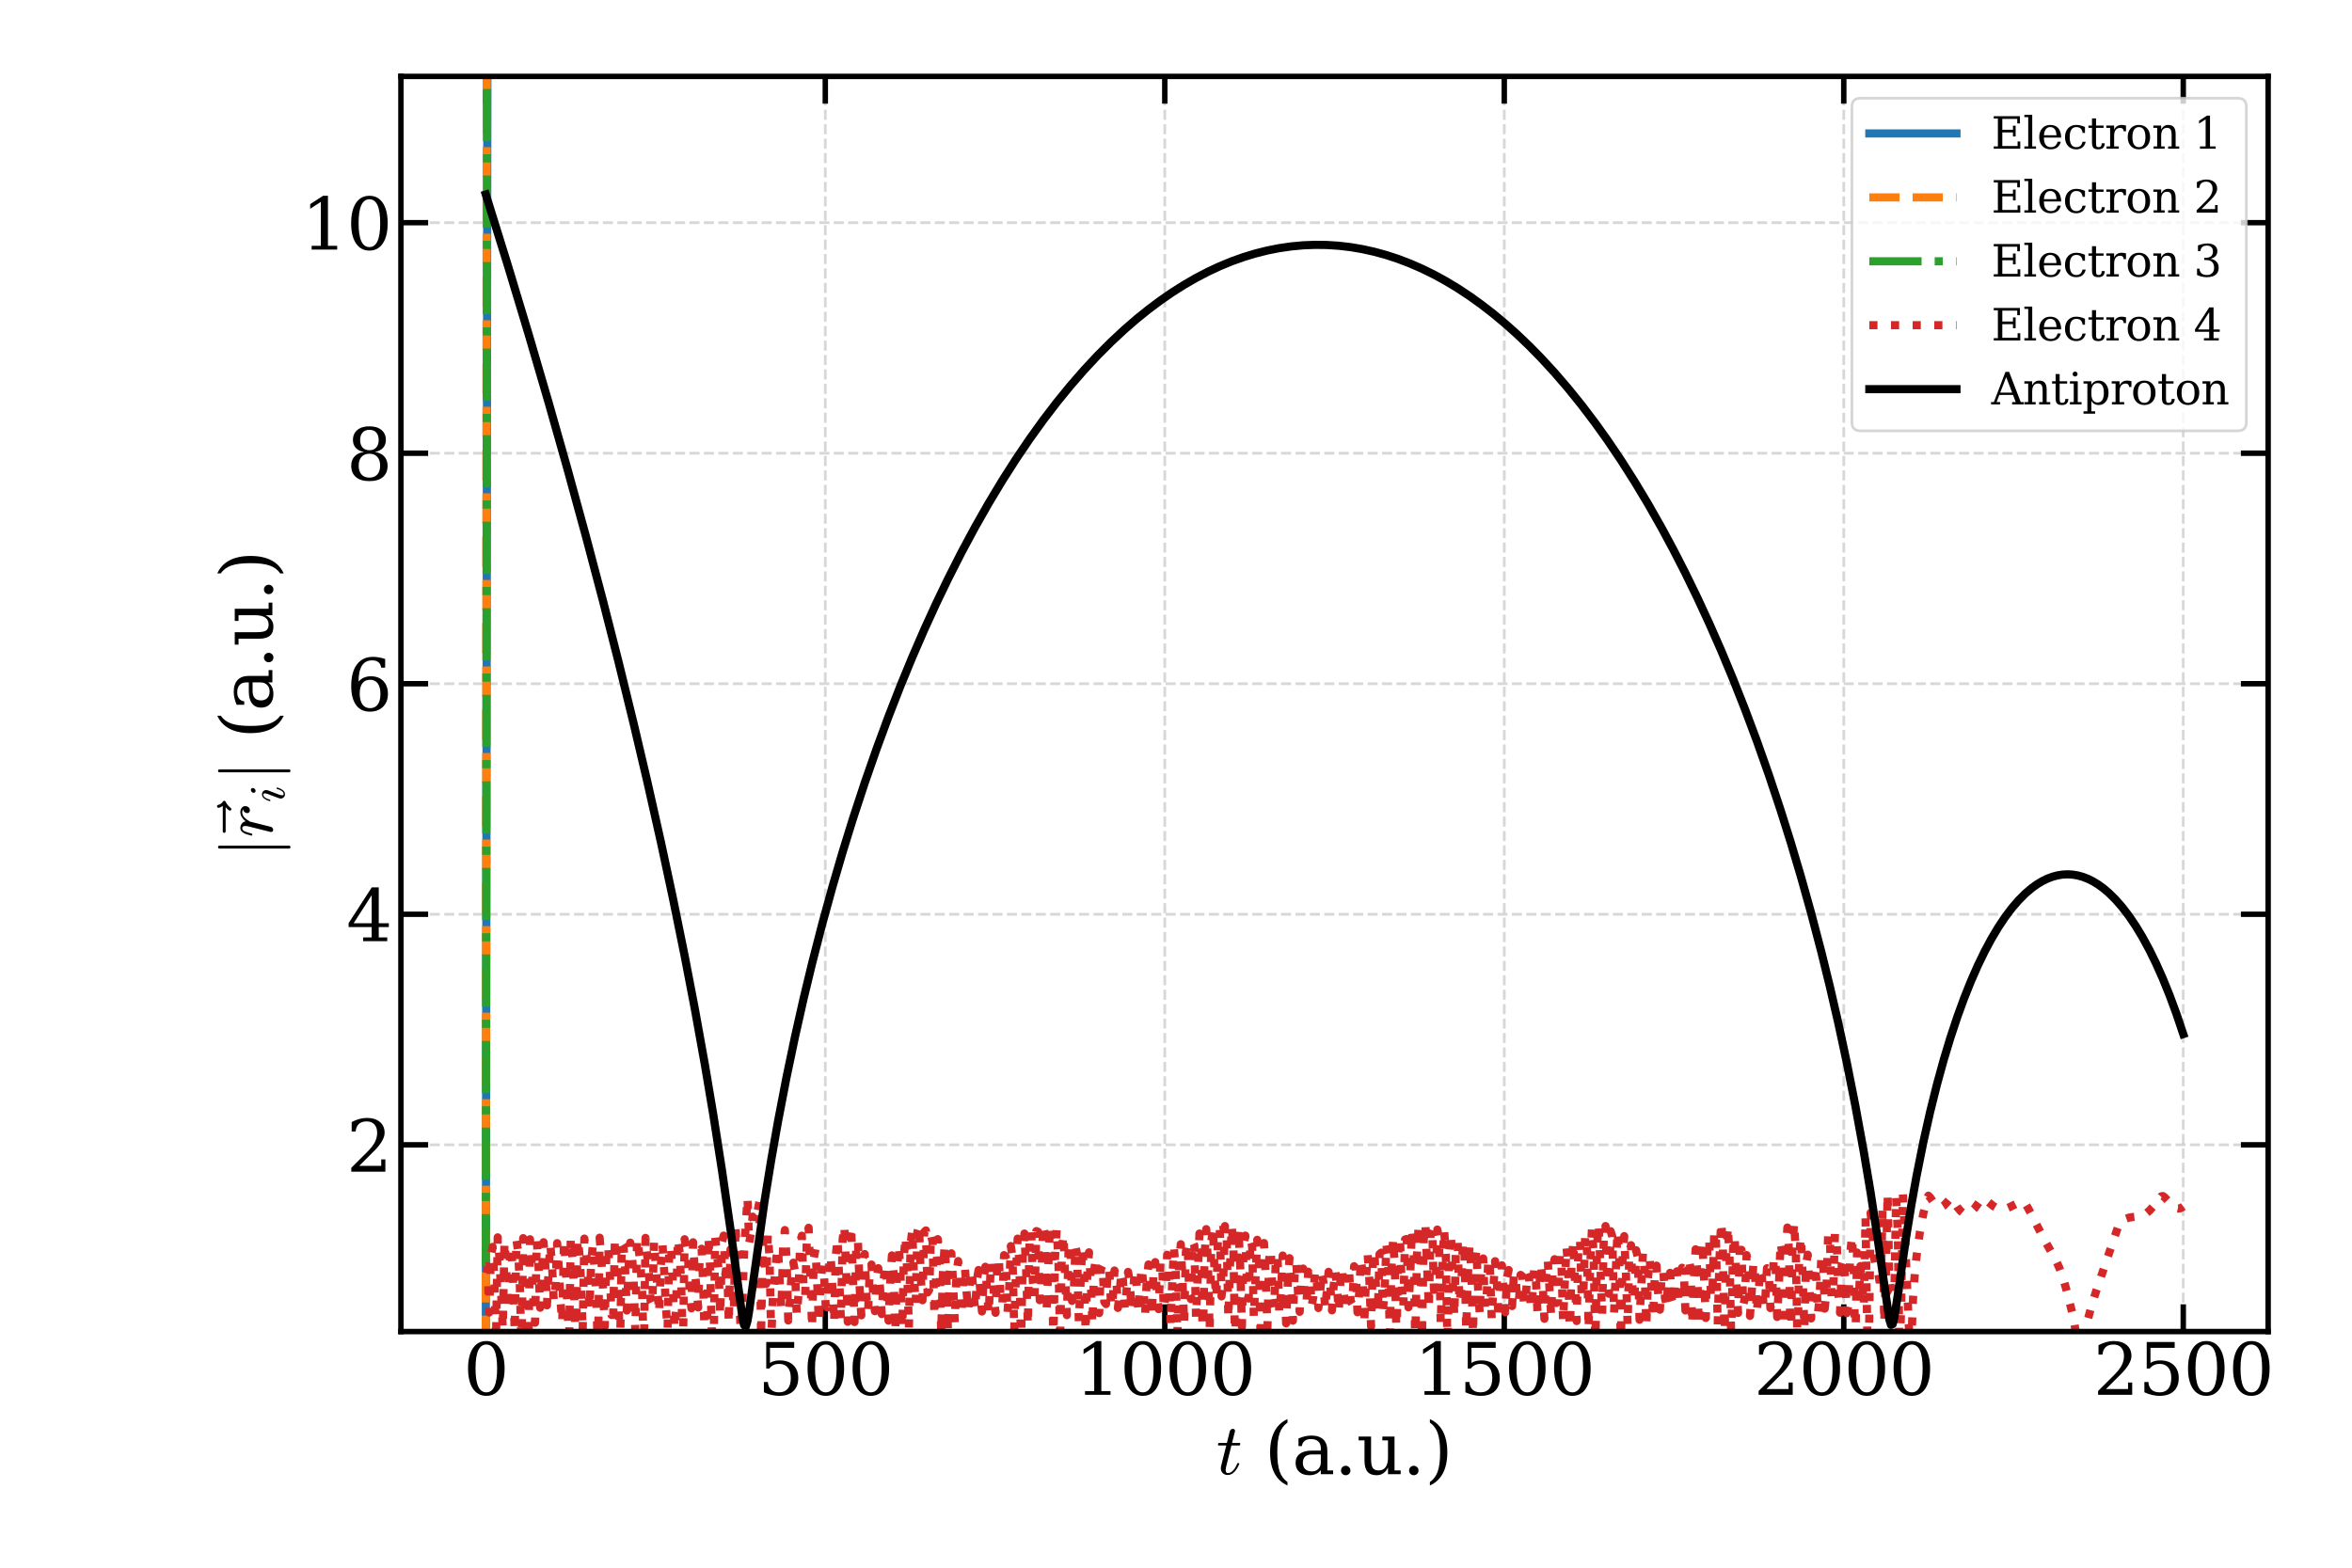 <?xml version="1.0" encoding="utf-8" standalone="no"?>
<!DOCTYPE svg PUBLIC "-//W3C//DTD SVG 1.1//EN"
  "http://www.w3.org/Graphics/SVG/1.1/DTD/svg11.dtd">
<svg xmlns:xlink="http://www.w3.org/1999/xlink" width="864pt" height="576pt" viewBox="0 0 864 576" xmlns="http://www.w3.org/2000/svg" version="1.1">
 <defs>
  <style type="text/css">*{stroke-linejoin: round; stroke-linecap: butt}</style>
 </defs>
 <g id="figure_1">
  <g id="patch_1">
   <path d="M 0 576 
L 864 576 
L 864 0 
L 0 0 
z
" style="fill: #ffffff"/>
  </g>
  <g id="axes_1">
   <g id="patch_2">
    <path d="M 147.28 489.233 
L 833.191 489.233 
L 833.191 28.08 
L 147.28 28.08 
z
" style="fill: #ffffff"/>
   </g>
   <g id="matplotlib.axis_1">
    <g id="xtick_1">
     <g id="line2d_1">
      <path d="M 178.458 489.233 
L 178.458 28.08 
" clip-path="url(#p6327ece909)" style="fill: none; stroke-dasharray: 3.7,1.6; stroke-dashoffset: 0; stroke: #b0b0b0; stroke-opacity: 0.5"/>
     </g>
     <g id="line2d_2">
      <defs>
       <path id="md341a59a72" d="M 0 0 
L 0 -10 
" style="stroke: #000000; stroke-width: 2"/>
      </defs>
      <g>
       <use xlink:href="#md341a59a72" x="178.458" y="489.233" style="stroke: #000000; stroke-width: 2"/>
      </g>
     </g>
     <g id="line2d_3">
      <defs>
       <path id="m2df00c4fff" d="M 0 0 
L 0 10 
" style="stroke: #000000; stroke-width: 2"/>
      </defs>
      <g>
       <use xlink:href="#m2df00c4fff" x="178.458" y="28.08" style="stroke: #000000; stroke-width: 2"/>
      </g>
     </g>
     <g id="text_1">
      <!-- 0 -->
      <g transform="translate(170.187 512.488) scale(0.26 -0.26)">
       <defs>
        <path id="DejaVuSerif-30" d="M 2034 219 
Q 2513 219 2750 744 
Q 2988 1269 2988 2328 
Q 2988 3391 2750 3916 
Q 2513 4441 2034 4441 
Q 1556 4441 1318 3916 
Q 1081 3391 1081 2328 
Q 1081 1269 1318 744 
Q 1556 219 2034 219 
z
M 2034 -91 
Q 1275 -91 848 546 
Q 422 1184 422 2328 
Q 422 3475 848 4112 
Q 1275 4750 2034 4750 
Q 2797 4750 3222 4112 
Q 3647 3475 3647 2328 
Q 3647 1184 3222 546 
Q 2797 -91 2034 -91 
z
" transform="scale(0.016)"/>
       </defs>
       <use xlink:href="#DejaVuSerif-30"/>
      </g>
     </g>
    </g>
    <g id="xtick_2">
     <g id="line2d_4">
      <path d="M 303.169 489.233 
L 303.169 28.08 
" clip-path="url(#p6327ece909)" style="fill: none; stroke-dasharray: 3.7,1.6; stroke-dashoffset: 0; stroke: #b0b0b0; stroke-opacity: 0.5"/>
     </g>
     <g id="line2d_5">
      <g>
       <use xlink:href="#md341a59a72" x="303.169" y="489.233" style="stroke: #000000; stroke-width: 2"/>
      </g>
     </g>
     <g id="line2d_6">
      <g>
       <use xlink:href="#m2df00c4fff" x="303.169" y="28.08" style="stroke: #000000; stroke-width: 2"/>
      </g>
     </g>
     <g id="text_2">
      <!-- 500 -->
      <g transform="translate(278.355 512.488) scale(0.26 -0.26)">
       <defs>
        <path id="DejaVuSerif-35" d="M 3219 4666 
L 3219 4153 
L 1081 4153 
L 1081 2816 
Q 1244 2928 1461 2984 
Q 1678 3041 1947 3041 
Q 2703 3041 3140 2622 
Q 3578 2203 3578 1478 
Q 3578 738 3136 323 
Q 2694 -91 1894 -91 
Q 1572 -91 1234 -12 
Q 897 66 544 225 
L 544 1131 
L 897 1131 
Q 925 688 1179 453 
Q 1434 219 1894 219 
Q 2388 219 2653 544 
Q 2919 869 2919 1478 
Q 2919 2084 2655 2407 
Q 2391 2731 1894 2731 
Q 1613 2731 1398 2631 
Q 1184 2531 1019 2322 
L 750 2322 
L 750 4666 
L 3219 4666 
z
" transform="scale(0.016)"/>
       </defs>
       <use xlink:href="#DejaVuSerif-35"/>
       <use xlink:href="#DejaVuSerif-30" x="63.623"/>
       <use xlink:href="#DejaVuSerif-30" x="127.246"/>
      </g>
     </g>
    </g>
    <g id="xtick_3">
     <g id="line2d_7">
      <path d="M 427.88 489.233 
L 427.88 28.08 
" clip-path="url(#p6327ece909)" style="fill: none; stroke-dasharray: 3.7,1.6; stroke-dashoffset: 0; stroke: #b0b0b0; stroke-opacity: 0.5"/>
     </g>
     <g id="line2d_8">
      <g>
       <use xlink:href="#md341a59a72" x="427.88" y="489.233" style="stroke: #000000; stroke-width: 2"/>
      </g>
     </g>
     <g id="line2d_9">
      <g>
       <use xlink:href="#m2df00c4fff" x="427.88" y="28.08" style="stroke: #000000; stroke-width: 2"/>
      </g>
     </g>
     <g id="text_3">
      <!-- 1000 -->
      <g transform="translate(394.795 512.488) scale(0.26 -0.26)">
       <defs>
        <path id="DejaVuSerif-31" d="M 909 0 
L 909 331 
L 1722 331 
L 1722 4213 
L 781 3603 
L 781 4013 
L 1919 4750 
L 2350 4750 
L 2350 331 
L 3163 331 
L 3163 0 
L 909 0 
z
" transform="scale(0.016)"/>
       </defs>
       <use xlink:href="#DejaVuSerif-31"/>
       <use xlink:href="#DejaVuSerif-30" x="63.623"/>
       <use xlink:href="#DejaVuSerif-30" x="127.246"/>
       <use xlink:href="#DejaVuSerif-30" x="190.869"/>
      </g>
     </g>
    </g>
    <g id="xtick_4">
     <g id="line2d_10">
      <path d="M 552.591 489.233 
L 552.591 28.08 
" clip-path="url(#p6327ece909)" style="fill: none; stroke-dasharray: 3.7,1.6; stroke-dashoffset: 0; stroke: #b0b0b0; stroke-opacity: 0.5"/>
     </g>
     <g id="line2d_11">
      <g>
       <use xlink:href="#md341a59a72" x="552.591" y="489.233" style="stroke: #000000; stroke-width: 2"/>
      </g>
     </g>
     <g id="line2d_12">
      <g>
       <use xlink:href="#m2df00c4fff" x="552.591" y="28.08" style="stroke: #000000; stroke-width: 2"/>
      </g>
     </g>
     <g id="text_4">
      <!-- 1500 -->
      <g transform="translate(519.506 512.488) scale(0.26 -0.26)">
       <use xlink:href="#DejaVuSerif-31"/>
       <use xlink:href="#DejaVuSerif-35" x="63.623"/>
       <use xlink:href="#DejaVuSerif-30" x="127.246"/>
       <use xlink:href="#DejaVuSerif-30" x="190.869"/>
      </g>
     </g>
    </g>
    <g id="xtick_5">
     <g id="line2d_13">
      <path d="M 677.302 489.233 
L 677.302 28.08 
" clip-path="url(#p6327ece909)" style="fill: none; stroke-dasharray: 3.7,1.6; stroke-dashoffset: 0; stroke: #b0b0b0; stroke-opacity: 0.5"/>
     </g>
     <g id="line2d_14">
      <g>
       <use xlink:href="#md341a59a72" x="677.302" y="489.233" style="stroke: #000000; stroke-width: 2"/>
      </g>
     </g>
     <g id="line2d_15">
      <g>
       <use xlink:href="#m2df00c4fff" x="677.302" y="28.08" style="stroke: #000000; stroke-width: 2"/>
      </g>
     </g>
     <g id="text_5">
      <!-- 2000 -->
      <g transform="translate(644.217 512.488) scale(0.26 -0.26)">
       <defs>
        <path id="DejaVuSerif-32" d="M 819 3553 
L 469 3553 
L 469 4384 
Q 803 4563 1142 4656 
Q 1481 4750 1806 4750 
Q 2534 4750 2956 4397 
Q 3378 4044 3378 3438 
Q 3378 2753 2422 1800 
Q 2347 1728 2309 1691 
L 1131 513 
L 3078 513 
L 3078 1088 
L 3444 1088 
L 3444 0 
L 434 0 
L 434 341 
L 1850 1753 
Q 2319 2222 2519 2614 
Q 2719 3006 2719 3438 
Q 2719 3909 2473 4175 
Q 2228 4441 1797 4441 
Q 1350 4441 1106 4219 
Q 863 3997 819 3553 
z
" transform="scale(0.016)"/>
       </defs>
       <use xlink:href="#DejaVuSerif-32"/>
       <use xlink:href="#DejaVuSerif-30" x="63.623"/>
       <use xlink:href="#DejaVuSerif-30" x="127.246"/>
       <use xlink:href="#DejaVuSerif-30" x="190.869"/>
      </g>
     </g>
    </g>
    <g id="xtick_6">
     <g id="line2d_16">
      <path d="M 802.014 489.233 
L 802.014 28.08 
" clip-path="url(#p6327ece909)" style="fill: none; stroke-dasharray: 3.7,1.6; stroke-dashoffset: 0; stroke: #b0b0b0; stroke-opacity: 0.5"/>
     </g>
     <g id="line2d_17">
      <g>
       <use xlink:href="#md341a59a72" x="802.014" y="489.233" style="stroke: #000000; stroke-width: 2"/>
      </g>
     </g>
     <g id="line2d_18">
      <g>
       <use xlink:href="#m2df00c4fff" x="802.014" y="28.08" style="stroke: #000000; stroke-width: 2"/>
      </g>
     </g>
     <g id="text_6">
      <!-- 2500 -->
      <g transform="translate(768.929 512.488) scale(0.26 -0.26)">
       <use xlink:href="#DejaVuSerif-32"/>
       <use xlink:href="#DejaVuSerif-35" x="63.623"/>
       <use xlink:href="#DejaVuSerif-30" x="127.246"/>
       <use xlink:href="#DejaVuSerif-30" x="190.869"/>
      </g>
     </g>
    </g>
    <g id="text_7">
     <!-- $t$ (a.u.) -->
     <g transform="translate(446.816 541.652) scale(0.26 -0.26)">
      <defs>
       <path id="Cmmi10-74" d="M 397 519 
Q 397 613 416 697 
L 878 2534 
L 206 2534 
Q 141 2534 141 2619 
Q 166 2759 225 2759 
L 934 2759 
L 1191 3803 
Q 1216 3888 1291 3947 
Q 1366 4006 1459 4006 
Q 1541 4006 1595 3957 
Q 1650 3909 1650 3828 
Q 1650 3809 1648 3798 
Q 1647 3788 1644 3775 
L 1388 2759 
L 2047 2759 
Q 2113 2759 2113 2675 
Q 2109 2659 2100 2621 
Q 2091 2584 2075 2559 
Q 2059 2534 2028 2534 
L 1331 2534 
L 872 684 
Q 825 503 825 372 
Q 825 97 1013 97 
Q 1294 97 1511 361 
Q 1728 625 1844 941 
Q 1869 978 1894 978 
L 1972 978 
Q 1997 978 2012 961 
Q 2028 944 2028 922 
Q 2028 909 2022 903 
Q 1881 516 1612 222 
Q 1344 -72 997 -72 
Q 744 -72 570 93 
Q 397 259 397 519 
z
" transform="scale(0.016)"/>
       <path id="DejaVuSerif-20" transform="scale(0.016)"/>
       <path id="DejaVuSerif-28" d="M 2041 -997 
Q 1281 -656 893 83 
Q 506 822 506 1931 
Q 506 3044 893 3783 
Q 1281 4522 2041 4863 
L 2041 4556 
Q 1559 4225 1350 3623 
Q 1141 3022 1141 1931 
Q 1141 844 1350 242 
Q 1559 -359 2041 -691 
L 2041 -997 
z
" transform="scale(0.016)"/>
       <path id="DejaVuSerif-61" d="M 2547 1044 
L 2547 1747 
L 1806 1747 
Q 1378 1747 1168 1562 
Q 959 1378 959 997 
Q 959 650 1171 447 
Q 1384 244 1747 244 
Q 2106 244 2326 466 
Q 2547 688 2547 1044 
z
M 3122 2075 
L 3122 331 
L 3634 331 
L 3634 0 
L 2547 0 
L 2547 359 
Q 2356 128 2106 18 
Q 1856 -91 1522 -91 
Q 969 -91 644 203 
Q 319 497 319 997 
Q 319 1513 691 1797 
Q 1063 2081 1741 2081 
L 2547 2081 
L 2547 2309 
Q 2547 2688 2317 2895 
Q 2088 3103 1672 3103 
Q 1328 3103 1125 2947 
Q 922 2791 872 2484 
L 575 2484 
L 575 3156 
Q 875 3284 1158 3348 
Q 1441 3413 1709 3413 
Q 2400 3413 2761 3070 
Q 3122 2728 3122 2075 
z
" transform="scale(0.016)"/>
       <path id="DejaVuSerif-2e" d="M 603 325 
Q 603 500 722 622 
Q 841 744 1019 744 
Q 1191 744 1312 622 
Q 1434 500 1434 325 
Q 1434 153 1312 31 
Q 1191 -91 1019 -91 
Q 841 -91 722 29 
Q 603 150 603 325 
z
" transform="scale(0.016)"/>
       <path id="DejaVuSerif-75" d="M 2266 3322 
L 3341 3322 
L 3341 331 
L 3884 331 
L 3884 0 
L 2766 0 
L 2766 588 
Q 2606 256 2353 82 
Q 2100 -91 1766 -91 
Q 1213 -91 952 223 
Q 691 538 691 1209 
L 691 2988 
L 172 2988 
L 172 3322 
L 1269 3322 
L 1269 1388 
Q 1269 781 1417 556 
Q 1566 331 1947 331 
Q 2347 331 2556 625 
Q 2766 919 2766 1478 
L 2766 2988 
L 2266 2988 
L 2266 3322 
z
" transform="scale(0.016)"/>
       <path id="DejaVuSerif-29" d="M 453 -997 
L 453 -691 
Q 934 -359 1145 242 
Q 1356 844 1356 1931 
Q 1356 3022 1145 3623 
Q 934 4225 453 4556 
L 453 4863 
Q 1216 4522 1603 3783 
Q 1991 3044 1991 1931 
Q 1991 822 1603 83 
Q 1216 -656 453 -997 
z
" transform="scale(0.016)"/>
      </defs>
      <use xlink:href="#Cmmi10-74" transform="translate(0 0.016)"/>
      <use xlink:href="#DejaVuSerif-20" transform="translate(36.084 0.016)"/>
      <use xlink:href="#DejaVuSerif-28" transform="translate(67.871 0.016)"/>
      <use xlink:href="#DejaVuSerif-61" transform="translate(106.885 0.016)"/>
      <use xlink:href="#DejaVuSerif-2e" transform="translate(166.504 0.016)"/>
      <use xlink:href="#DejaVuSerif-75" transform="translate(198.291 0.016)"/>
      <use xlink:href="#DejaVuSerif-2e" transform="translate(262.695 0.016)"/>
      <use xlink:href="#DejaVuSerif-29" transform="translate(294.482 0.016)"/>
     </g>
    </g>
   </g>
   <g id="matplotlib.axis_2">
    <g id="ytick_1">
     <g id="line2d_19">
      <path d="M 147.28 420.626 
L 833.191 420.626 
" clip-path="url(#p6327ece909)" style="fill: none; stroke-dasharray: 3.7,1.6; stroke-dashoffset: 0; stroke: #b0b0b0; stroke-opacity: 0.5"/>
     </g>
     <g id="line2d_20">
      <defs>
       <path id="m93b3628f9b" d="M 0 0 
L 10 0 
" style="stroke: #000000; stroke-width: 2"/>
      </defs>
      <g>
       <use xlink:href="#m93b3628f9b" x="147.28" y="420.626" style="stroke: #000000; stroke-width: 2"/>
      </g>
     </g>
     <g id="line2d_21">
      <defs>
       <path id="mc55556c5cf" d="M 0 0 
L -10 0 
" style="stroke: #000000; stroke-width: 2"/>
      </defs>
      <g>
       <use xlink:href="#mc55556c5cf" x="833.191" y="420.626" style="stroke: #000000; stroke-width: 2"/>
      </g>
     </g>
     <g id="text_8">
      <!-- 2 -->
      <g transform="translate(127.237 430.504) scale(0.26 -0.26)">
       <use xlink:href="#DejaVuSerif-32"/>
      </g>
     </g>
    </g>
    <g id="ytick_2">
     <g id="line2d_22">
      <path d="M 147.28 335.924 
L 833.191 335.924 
" clip-path="url(#p6327ece909)" style="fill: none; stroke-dasharray: 3.7,1.6; stroke-dashoffset: 0; stroke: #b0b0b0; stroke-opacity: 0.5"/>
     </g>
     <g id="line2d_23">
      <g>
       <use xlink:href="#m93b3628f9b" x="147.28" y="335.924" style="stroke: #000000; stroke-width: 2"/>
      </g>
     </g>
     <g id="line2d_24">
      <g>
       <use xlink:href="#mc55556c5cf" x="833.191" y="335.924" style="stroke: #000000; stroke-width: 2"/>
      </g>
     </g>
     <g id="text_9">
      <!-- 4 -->
      <g transform="translate(127.237 345.802) scale(0.26 -0.26)">
       <defs>
        <path id="DejaVuSerif-34" d="M 2234 1581 
L 2234 4063 
L 641 1581 
L 2234 1581 
z
M 3609 0 
L 1484 0 
L 1484 331 
L 2234 331 
L 2234 1247 
L 197 1247 
L 197 1588 
L 2241 4750 
L 2859 4750 
L 2859 1581 
L 3750 1581 
L 3750 1247 
L 2859 1247 
L 2859 331 
L 3609 331 
L 3609 0 
z
" transform="scale(0.016)"/>
       </defs>
       <use xlink:href="#DejaVuSerif-34"/>
      </g>
     </g>
    </g>
    <g id="ytick_3">
     <g id="line2d_25">
      <path d="M 147.28 251.221 
L 833.191 251.221 
" clip-path="url(#p6327ece909)" style="fill: none; stroke-dasharray: 3.7,1.6; stroke-dashoffset: 0; stroke: #b0b0b0; stroke-opacity: 0.5"/>
     </g>
     <g id="line2d_26">
      <g>
       <use xlink:href="#m93b3628f9b" x="147.28" y="251.221" style="stroke: #000000; stroke-width: 2"/>
      </g>
     </g>
     <g id="line2d_27">
      <g>
       <use xlink:href="#mc55556c5cf" x="833.191" y="251.221" style="stroke: #000000; stroke-width: 2"/>
      </g>
     </g>
     <g id="text_10">
      <!-- 6 -->
      <g transform="translate(127.237 261.099) scale(0.26 -0.26)">
       <defs>
        <path id="DejaVuSerif-36" d="M 2094 219 
Q 2534 219 2771 542 
Q 3009 866 3009 1472 
Q 3009 2078 2771 2401 
Q 2534 2725 2094 2725 
Q 1647 2725 1412 2412 
Q 1178 2100 1178 1509 
Q 1178 888 1415 553 
Q 1653 219 2094 219 
z
M 1075 2569 
Q 1288 2803 1556 2918 
Q 1825 3034 2163 3034 
Q 2859 3034 3264 2615 
Q 3669 2197 3669 1472 
Q 3669 763 3233 336 
Q 2797 -91 2069 -91 
Q 1278 -91 853 498 
Q 428 1088 428 2181 
Q 428 3406 931 4078 
Q 1434 4750 2350 4750 
Q 2597 4750 2869 4703 
Q 3141 4656 3425 4563 
L 3425 3794 
L 3072 3794 
Q 3034 4109 2831 4275 
Q 2628 4441 2284 4441 
Q 1678 4441 1381 3981 
Q 1084 3522 1075 2569 
z
" transform="scale(0.016)"/>
       </defs>
       <use xlink:href="#DejaVuSerif-36"/>
      </g>
     </g>
    </g>
    <g id="ytick_4">
     <g id="line2d_28">
      <path d="M 147.28 166.518 
L 833.191 166.518 
" clip-path="url(#p6327ece909)" style="fill: none; stroke-dasharray: 3.7,1.6; stroke-dashoffset: 0; stroke: #b0b0b0; stroke-opacity: 0.5"/>
     </g>
     <g id="line2d_29">
      <g>
       <use xlink:href="#m93b3628f9b" x="147.28" y="166.518" style="stroke: #000000; stroke-width: 2"/>
      </g>
     </g>
     <g id="line2d_30">
      <g>
       <use xlink:href="#mc55556c5cf" x="833.191" y="166.518" style="stroke: #000000; stroke-width: 2"/>
      </g>
     </g>
     <g id="text_11">
      <!-- 8 -->
      <g transform="translate(127.237 176.396) scale(0.26 -0.26)">
       <defs>
        <path id="DejaVuSerif-38" d="M 2981 1275 
Q 2981 1775 2732 2051 
Q 2484 2328 2034 2328 
Q 1584 2328 1336 2051 
Q 1088 1775 1088 1275 
Q 1088 772 1336 495 
Q 1584 219 2034 219 
Q 2484 219 2732 495 
Q 2981 772 2981 1275 
z
M 2853 3541 
Q 2853 3966 2637 4203 
Q 2422 4441 2034 4441 
Q 1650 4441 1433 4203 
Q 1216 3966 1216 3541 
Q 1216 3113 1433 2875 
Q 1650 2638 2034 2638 
Q 2422 2638 2637 2875 
Q 2853 3113 2853 3541 
z
M 2516 2484 
Q 3047 2413 3344 2092 
Q 3641 1772 3641 1275 
Q 3641 619 3225 264 
Q 2809 -91 2034 -91 
Q 1263 -91 845 264 
Q 428 619 428 1275 
Q 428 1772 725 2092 
Q 1022 2413 1556 2484 
Q 1084 2569 832 2842 
Q 581 3116 581 3541 
Q 581 4103 968 4426 
Q 1356 4750 2034 4750 
Q 2713 4750 3100 4426 
Q 3488 4103 3488 3541 
Q 3488 3116 3236 2842 
Q 2984 2569 2516 2484 
z
" transform="scale(0.016)"/>
       </defs>
       <use xlink:href="#DejaVuSerif-38"/>
      </g>
     </g>
    </g>
    <g id="ytick_5">
     <g id="line2d_31">
      <path d="M 147.28 81.815 
L 833.191 81.815 
" clip-path="url(#p6327ece909)" style="fill: none; stroke-dasharray: 3.7,1.6; stroke-dashoffset: 0; stroke: #b0b0b0; stroke-opacity: 0.5"/>
     </g>
     <g id="line2d_32">
      <g>
       <use xlink:href="#m93b3628f9b" x="147.28" y="81.815" style="stroke: #000000; stroke-width: 2"/>
      </g>
     </g>
     <g id="line2d_33">
      <g>
       <use xlink:href="#mc55556c5cf" x="833.191" y="81.815" style="stroke: #000000; stroke-width: 2"/>
      </g>
     </g>
     <g id="text_12">
      <!-- 10 -->
      <g transform="translate(110.695 91.693) scale(0.26 -0.26)">
       <use xlink:href="#DejaVuSerif-31"/>
       <use xlink:href="#DejaVuSerif-30" x="63.623"/>
      </g>
     </g>
    </g>
    <g id="text_13">
     <!-- $|\vec{r}_i|$ (a.u.) -->
     <g transform="translate(100.195 314.946) rotate(-90) scale(0.26 -0.26)">
      <defs>
       <path id="Cmsy10-6a" d="M 763 -1484 
L 763 4684 
Q 763 4734 800 4767 
Q 838 4800 891 4800 
Q 938 4800 978 4767 
Q 1019 4734 1019 4684 
L 1019 -1484 
Q 1019 -1534 978 -1567 
Q 938 -1600 891 -1600 
Q 838 -1600 800 -1567 
Q 763 -1534 763 -1484 
z
" transform="scale(0.016)"/>
       <path id="Cmmi10-7e" d="M 1281 3809 
Q 1231 3809 1198 3846 
Q 1166 3884 1166 3938 
Q 1166 3984 1198 4023 
Q 1231 4063 1281 4063 
L 3547 4063 
Q 3378 4291 3378 4441 
Q 3378 4497 3417 4533 
Q 3456 4569 3506 4569 
Q 3613 4569 3634 4469 
Q 3697 4194 3938 4044 
Q 4000 4003 4000 3938 
Q 4000 3859 3938 3828 
Q 3575 3647 3353 3347 
Q 3328 3303 3256 3303 
Q 3209 3303 3168 3340 
Q 3128 3378 3128 3431 
Q 3128 3547 3438 3809 
L 1281 3809 
z
" transform="scale(0.016)"/>
       <path id="Cmmi10-72" d="M 494 109 
Q 494 147 500 166 
L 978 2075 
Q 1025 2253 1025 2388 
Q 1025 2663 838 2663 
Q 638 2663 541 2423 
Q 444 2184 353 1819 
Q 353 1800 334 1789 
Q 316 1778 300 1778 
L 225 1778 
Q 203 1778 187 1801 
Q 172 1825 172 1844 
Q 241 2122 305 2315 
Q 369 2509 505 2668 
Q 641 2828 844 2828 
Q 1066 2828 1233 2700 
Q 1400 2572 1441 2363 
Q 1603 2575 1811 2701 
Q 2019 2828 2266 2828 
Q 2469 2828 2623 2709 
Q 2778 2591 2778 2388 
Q 2778 2225 2676 2104 
Q 2575 1984 2406 1984 
Q 2303 1984 2233 2048 
Q 2163 2113 2163 2216 
Q 2163 2356 2266 2467 
Q 2369 2578 2503 2578 
Q 2400 2663 2253 2663 
Q 1978 2663 1775 2467 
Q 1572 2272 1409 1972 
L 953 141 
Q 931 53 854 -9 
Q 778 -72 684 -72 
Q 606 -72 550 -22 
Q 494 28 494 109 
z
" transform="scale(0.016)"/>
       <path id="Cmmi10-69" d="M 500 459 
Q 500 578 550 709 
L 1069 2088 
Q 1153 2322 1153 2472 
Q 1153 2663 1013 2663 
Q 759 2663 595 2402 
Q 431 2141 353 1819 
Q 341 1778 300 1778 
L 225 1778 
Q 172 1778 172 1838 
L 172 1856 
Q 275 2238 487 2533 
Q 700 2828 1025 2828 
Q 1253 2828 1411 2678 
Q 1569 2528 1569 2297 
Q 1569 2178 1516 2047 
L 997 672 
Q 909 459 909 288 
Q 909 97 1056 97 
Q 1306 97 1473 364 
Q 1641 631 1709 941 
Q 1722 978 1759 978 
L 1838 978 
Q 1863 978 1878 961 
Q 1894 944 1894 922 
Q 1894 916 1888 903 
Q 1800 541 1583 234 
Q 1366 -72 1044 -72 
Q 819 -72 659 83 
Q 500 238 500 459 
z
M 1222 3878 
Q 1222 4013 1334 4122 
Q 1447 4231 1581 4231 
Q 1691 4231 1761 4164 
Q 1831 4097 1831 3994 
Q 1831 3850 1717 3742 
Q 1603 3634 1466 3634 
Q 1363 3634 1292 3704 
Q 1222 3775 1222 3878 
z
" transform="scale(0.016)"/>
      </defs>
      <use xlink:href="#Cmsy10-6a" transform="translate(0 0.531)"/>
      <use xlink:href="#Cmmi10-7e" transform="translate(15.746 5.609)"/>
      <use xlink:href="#Cmmi10-72" transform="translate(27.686 0.531)"/>
      <use xlink:href="#Cmmi10-69" transform="translate(77.267 -16.475) scale(0.7)"/>
      <use xlink:href="#Cmsy10-6a" transform="translate(107.741 0.531)"/>
      <use xlink:href="#DejaVuSerif-20" transform="translate(135.426 0.531)"/>
      <use xlink:href="#DejaVuSerif-28" transform="translate(167.214 0.531)"/>
      <use xlink:href="#DejaVuSerif-61" transform="translate(206.227 0.531)"/>
      <use xlink:href="#DejaVuSerif-2e" transform="translate(265.846 0.531)"/>
      <use xlink:href="#DejaVuSerif-75" transform="translate(297.633 0.531)"/>
      <use xlink:href="#DejaVuSerif-2e" transform="translate(362.038 0.531)"/>
      <use xlink:href="#DejaVuSerif-29" transform="translate(393.825 0.531)"/>
     </g>
    </g>
   </g>
   <g id="line2d_34">
    <path d="M 178.458 494.466 
L 179.072 -1 
L 179.072 -1 
" clip-path="url(#p6327ece909)" style="fill: none; stroke: #1f77b4; stroke-width: 3; stroke-linecap: square"/>
   </g>
   <g id="line2d_35">
    <path d="M 178.458 494.466 
L 178.824 -1 
L 178.824 -1 
" clip-path="url(#p6327ece909)" style="fill: none; stroke-dasharray: 11.1,4.8; stroke-dashoffset: 0; stroke: #ff7f0e; stroke-width: 3"/>
   </g>
   <g id="line2d_36">
    <path d="M 178.458 465.275 
L 178.971 -1 
L 178.971 -1 
" clip-path="url(#p6327ece909)" style="fill: none; stroke-dasharray: 19.2,4.8,3,4.8; stroke-dashoffset: 0; stroke: #2ca02c; stroke-width: 3"/>
   </g>
   <g id="line2d_37">
    <path d="M 178.458 465.275 
L 179.082 465.249 
L 179.706 482.252 
L 180.33 461.358 
L 180.955 458.135 
L 181.579 469.76 
L 182.203 492.276 
L 182.827 454.628 
L 183.451 461.837 
L 184.7 488.271 
L 185.324 456.158 
L 185.948 466.108 
L 186.572 481.228 
L 187.196 463.887 
L 187.82 457.851 
L 188.445 469.237 
L 189.069 489.318 
L 189.693 455.301 
L 190.317 459.787 
L 190.941 471.587 
L 191.566 495.618 
L 192.19 454.913 
L 192.814 462.603 
L 193.438 474.243 
L 194.062 499.42 
L 194.686 455.329 
L 195.311 464.449 
L 195.935 478.205 
L 196.559 486.001 
L 197.183 455.67 
L 197.807 464.825 
L 198.432 480.494 
L 199.68 456.411 
L 200.304 464.566 
L 200.928 479.611 
L 201.552 465.873 
L 202.177 457.269 
L 202.801 465.054 
L 203.425 478.121 
L 204.049 472.935 
L 204.673 456.757 
L 205.298 466.002 
L 205.922 478.386 
L 206.546 485.912 
L 207.17 455.69 
L 207.794 464.627 
L 209.043 494.424 
L 209.667 454.908 
L 210.291 461.947 
L 210.915 474.796 
L 211.539 499.149 
L 212.164 455.192 
L 212.788 459.945 
L 213.412 470.131 
L 214.036 489.405 
L 214.66 455.087 
L 215.284 459.448 
L 215.909 466.93 
L 216.533 481.063 
L 217.157 463.784 
L 217.781 457.505 
L 218.405 465.905 
L 219.029 475.962 
L 219.654 498.022 
L 220.278 454.746 
L 220.902 462.496 
L 221.526 473.686 
L 222.15 487.318 
L 222.775 459.291 
L 223.399 458.007 
L 224.023 468.065 
L 224.647 483.163 
L 225.271 483.132 
L 225.895 455.014 
L 226.52 462.002 
L 227.144 474.614 
L 227.768 496.757 
L 228.392 456.76 
L 229.016 457.751 
L 229.641 466.176 
L 230.265 481.518 
L 230.889 466.015 
L 231.513 456.574 
L 232.137 460.836 
L 232.761 470.332 
L 233.386 489.155 
L 234.01 455.136 
L 234.634 459.289 
L 235.258 464.207 
L 235.882 474.38 
L 236.507 497.827 
L 237.131 454.826 
L 238.379 467.991 
L 239.003 478.205 
L 239.627 479.476 
L 240.252 455.98 
L 242.124 482.354 
L 242.748 464.989 
L 243.373 457.196 
L 243.997 467.189 
L 244.621 480.233 
L 245.245 488.566 
L 245.869 457.968 
L 246.493 458.386 
L 247.118 469.648 
L 247.742 488.178 
L 248.366 481.154 
L 248.99 455.186 
L 249.614 459.618 
L 250.238 471.818 
L 250.863 496.063 
L 251.487 455.316 
L 252.735 461.634 
L 253.359 474.589 
L 253.984 480.715 
L 254.608 456.435 
L 255.232 467.233 
L 255.856 473.177 
L 256.48 480.393 
L 257.104 459.543 
L 257.729 458.811 
L 258.353 473.075 
L 258.977 496.659 
L 259.601 499.274 
L 260.225 454.424 
L 260.85 465.6 
L 261.474 489.012 
L 262.098 498.987 
L 262.722 454.709 
L 263.97 466.455 
L 264.595 483.23 
L 265.219 456.361 
L 265.843 453.976 
L 266.467 468.283 
L 267.091 463.313 
L 267.716 486.346 
L 268.34 459.105 
L 268.964 472.968 
L 269.588 481.299 
L 270.212 449.928 
L 270.836 466.62 
L 271.461 474.695 
L 272.085 488.807 
L 272.709 479.418 
L 273.333 460.287 
L 274.582 439.927 
L 275.206 456.789 
L 275.83 453.215 
L 276.454 447.009 
L 277.078 448.81 
L 277.702 447.866 
L 278.951 441.572 
L 279.575 491.288 
L 280.199 455.707 
L 280.823 462.423 
L 281.447 471.737 
L 282.072 453.247 
L 282.696 462.336 
L 283.32 492.526 
L 283.944 475.477 
L 284.568 469.508 
L 285.193 462.1 
L 285.817 458.594 
L 286.441 471.53 
L 287.065 481.038 
L 287.689 457.67 
L 288.313 451.947 
L 288.938 462.347 
L 289.562 485.176 
L 290.186 477.816 
L 290.81 467.461 
L 291.434 463.942 
L 292.059 467.217 
L 292.683 483.216 
L 293.307 475.839 
L 293.931 456.224 
L 294.555 454.024 
L 295.179 472.892 
L 295.804 476.104 
L 296.428 453.553 
L 297.052 451.11 
L 297.676 467.882 
L 298.3 487.861 
L 298.925 462.539 
L 299.549 458.989 
L 300.173 470.769 
L 300.797 485.778 
L 301.421 471.928 
L 302.045 464.92 
L 302.67 467.804 
L 303.294 479.365 
L 303.918 480.388 
L 304.542 465.414 
L 305.166 461.447 
L 306.415 485.895 
L 307.039 461.11 
L 307.663 455.149 
L 308.911 484.883 
L 309.536 455.369 
L 310.16 450.314 
L 310.784 466.03 
L 311.408 485.634 
L 312.032 455.204 
L 312.656 450.605 
L 313.905 485.741 
L 314.529 458.316 
L 315.153 455.669 
L 315.777 472.959 
L 316.402 483.283 
L 317.026 461.973 
L 317.65 460.761 
L 318.274 476.282 
L 318.898 481.949 
L 319.522 465.982 
L 320.147 464.617 
L 320.771 475.832 
L 321.395 481.759 
L 322.019 469.634 
L 322.643 465.952 
L 323.268 473.119 
L 323.892 482.815 
L 324.516 471.741 
L 325.14 464.49 
L 325.764 470.085 
L 326.388 485.243 
L 327.013 471.044 
L 327.637 461.265 
L 328.261 467.796 
L 328.885 488.919 
L 329.509 467.492 
L 330.134 457.584 
L 330.758 466.725 
L 331.382 491.811 
L 332.006 462.384 
L 332.63 454.326 
L 333.254 467.127 
L 333.879 487.855 
L 334.503 457.07 
L 335.127 451.949 
L 335.751 469.182 
L 336.375 479.192 
L 337 452.513 
L 337.624 450.245 
L 338.248 469.603 
L 338.872 477.739 
L 339.496 452.683 
L 340.12 452.079 
L 340.745 474.889 
L 341.369 473.797 
L 341.993 453.611 
L 342.617 456.479 
L 343.241 483.477 
L 344.49 455.285 
L 345.114 461.476 
L 345.738 489.664 
L 346.362 468.313 
L 346.986 457.672 
L 347.611 466.585 
L 348.235 489.375 
L 348.859 467.574 
L 349.483 460.495 
L 350.107 471.066 
L 350.731 485.876 
L 351.356 467.814 
L 351.98 463.332 
L 353.228 482.931 
L 353.852 468.703 
L 354.477 465.613 
L 355.101 475.201 
L 355.725 481.353 
L 356.349 469.76 
L 356.973 466.782 
L 357.597 475.019 
L 358.222 481.117 
L 358.846 470.327 
L 359.47 466.621 
L 360.718 481.876 
L 361.343 469.743 
L 361.967 465.436 
L 363.215 482.8 
L 363.839 467.744 
L 364.463 463.847 
L 365.088 475.634 
L 365.712 482.358 
L 366.336 464.664 
L 366.96 462.464 
L 367.584 478.21 
L 368.208 479.208 
L 368.833 461.157 
L 369.457 461.748 
L 370.081 482.622 
L 370.705 473.811 
L 371.329 457.828 
L 371.954 462.021 
L 372.578 489.046 
L 373.202 467.615 
L 373.826 455.095 
L 374.45 463.549 
L 375.074 494.269 
L 375.699 461.661 
L 376.323 453.223 
L 376.947 466.593 
L 377.571 486.943 
L 378.195 456.475 
L 378.82 452.383 
L 379.444 471.498 
L 380.068 476.417 
L 380.692 452.328 
L 381.316 452.568 
L 381.94 477.724 
L 382.565 469.125 
L 383.189 450.082 
L 383.813 453.209 
L 384.437 482.126 
L 385.686 450.422 
L 386.31 457.064 
L 386.934 493.339 
L 387.558 462.277 
L 388.182 451.552 
L 388.806 462.945 
L 389.431 493.097 
L 390.055 459.436 
L 390.679 453.722 
L 391.303 470.03 
L 391.927 483.209 
L 392.552 457.979 
L 393.176 456.878 
L 393.8 477.977 
L 394.424 476.165 
L 395.048 457.724 
L 395.672 460.891 
L 396.297 485.533 
L 397.545 458.503 
L 398.169 465.541 
L 398.793 489.009 
L 399.417 468.384 
L 400.042 460.127 
L 400.666 470.438 
L 401.29 486.54 
L 401.914 466.736 
L 402.538 462.355 
L 403.163 474.954 
L 403.787 482.458 
L 404.411 466.147 
L 405.035 464.865 
L 405.659 478.309 
L 406.283 479.151 
L 406.908 466.298 
L 407.532 467.257 
L 408.156 480.055 
L 408.78 476.969 
L 409.404 466.813 
L 410.029 469.141 
L 410.653 480.556 
L 411.277 475.704 
L 411.901 467.276 
L 412.525 470.319 
L 413.149 480.687 
L 413.774 474.926 
L 414.398 467.317 
L 415.022 470.927 
L 415.646 481.143 
L 416.895 466.764 
L 417.519 471.38 
L 418.143 482.142 
L 418.767 472.609 
L 419.391 465.739 
L 420.015 472.188 
L 420.64 483.278 
L 421.264 470.28 
L 421.888 464.586 
L 423.136 483.357 
L 423.761 467.268 
L 424.385 463.72 
L 425.009 476.644 
L 425.633 481.014 
L 426.257 464.023 
L 426.881 463.524 
L 427.506 480.941 
L 428.13 476.333 
L 428.754 461.022 
L 429.378 464.317 
L 430.002 486.564 
L 430.626 470.618 
L 431.251 458.639 
L 431.875 466.394 
L 432.499 490.691 
L 433.123 464.982 
L 433.747 457.147 
L 434.372 470.067 
L 434.996 486.26 
L 435.62 460.033 
L 436.244 456.748 
L 436.868 475.759 
L 437.492 477.316 
L 438.117 456.064 
L 438.741 457.619 
L 439.365 484.143 
L 440.613 453.22 
L 441.238 459.955 
L 441.862 495.234 
L 442.486 461.637 
L 443.11 451.597 
L 443.734 464.011 
L 444.358 489.069 
L 444.983 455.98 
L 445.607 451.248 
L 446.231 469.971 
L 446.855 476.864 
L 447.479 452.021 
L 448.104 451.911 
L 448.728 476.323 
L 449.352 470.048 
L 449.976 450.474 
L 450.6 453.878 
L 451.224 484.355 
L 451.849 465.084 
L 452.473 450.474 
L 453.097 458.611 
L 453.721 497.254 
L 454.345 460.308 
L 454.97 451.565 
L 455.594 465.383 
L 456.218 487.442 
L 456.842 457.168 
L 457.466 453.986 
L 458.09 473.964 
L 458.715 477.125 
L 459.339 455.632 
L 459.963 457.716 
L 460.587 484.117 
L 461.835 455.526 
L 462.46 462.711 
L 463.084 492.131 
L 463.708 465.45 
L 464.332 456.711 
L 464.956 468.859 
L 465.581 487.944 
L 466.205 462.636 
L 466.829 459.052 
L 467.453 475.801 
L 468.077 480.511 
L 468.701 461.336 
L 469.326 462.382 
L 469.95 482.453 
L 470.574 474.836 
L 471.198 461.298 
L 471.822 466.45 
L 472.447 486.225 
L 473.071 471.005 
L 473.695 462.275 
L 474.319 470.846 
L 474.943 485.246 
L 475.567 468.694 
L 476.192 463.986 
L 476.816 474.96 
L 477.44 481.987 
L 478.064 467.559 
L 478.688 466.085 
L 479.313 478.092 
L 479.937 478.888 
L 480.561 467.237 
L 481.185 468.179 
L 481.809 479.866 
L 482.433 476.618 
L 483.058 467.334 
L 483.682 469.933 
L 484.306 480.598 
L 484.93 475.063 
L 485.554 467.45 
L 486.179 471.234 
L 486.803 480.979 
L 488.051 467.294 
L 488.675 472.271 
L 489.299 481.452 
L 489.924 472.385 
L 490.548 466.807 
L 491.172 473.468 
L 491.796 481.867 
L 492.42 470.434 
L 493.044 466.191 
L 493.669 475.299 
L 494.293 481.425 
L 494.917 467.95 
L 495.541 465.816 
L 496.165 478.149 
L 496.79 479.194 
L 497.414 465.241 
L 498.038 466.093 
L 498.662 482.137 
L 499.286 475.132 
L 499.91 462.743 
L 500.535 467.41 
L 501.159 486.435 
L 501.783 470.123 
L 502.407 460.867 
L 503.031 470.13 
L 503.656 487.362 
L 504.28 465.125 
L 504.904 459.944 
L 505.528 474.647 
L 506.152 481.935 
L 506.776 460.764 
L 507.401 460.247 
L 508.025 481.392 
L 508.649 474.021 
L 509.273 457.404 
L 509.897 462.035 
L 510.522 490.227 
L 511.146 466.515 
L 511.77 455.259 
L 512.394 465.616 
L 513.018 491.413 
L 513.642 460.243 
L 514.267 454.488 
L 514.891 471.442 
L 515.515 480.134 
L 516.139 455.408 
L 516.763 455.248 
L 517.388 480.34 
L 518.012 469.597 
L 518.636 452.07 
L 519.26 457.73 
L 519.884 493.796 
L 520.508 461.301 
L 521.133 450.278 
L 521.757 461.995 
L 522.381 490.97 
L 523.005 455.536 
L 523.629 449.886 
L 524.878 480.688 
L 525.502 452.987 
L 526.126 451.347 
L 526.75 473.918 
L 527.374 472.398 
L 527.999 451.764 
L 528.623 455.321 
L 529.247 486.618 
L 529.871 465.12 
L 530.495 451.788 
L 531.119 461.252 
L 531.744 495.673 
L 532.368 460.286 
L 532.992 453.38 
L 534.24 483.674 
L 534.865 457.56 
L 535.489 456.497 
L 536.113 478.675 
L 536.737 474.498 
L 537.361 456.625 
L 537.985 461.063 
L 538.61 488.555 
L 539.234 468.457 
L 539.858 457.256 
L 540.482 466.926 
L 541.106 489.957 
L 541.731 464.763 
L 542.355 459.254 
L 542.979 473.696 
L 543.603 483.092 
L 544.227 462.928 
L 544.851 462.377 
L 545.476 480.309 
L 546.1 476.992 
L 546.724 462.59 
L 547.348 466.266 
L 547.972 484.489 
L 548.597 472.875 
L 549.221 463.388 
L 549.845 470.379 
L 550.469 484.493 
L 551.093 470.451 
L 551.717 464.901 
L 552.966 482.177 
L 553.59 469.269 
L 554.214 466.625 
L 554.838 476.557 
L 555.462 479.874 
L 556.087 468.794 
L 556.711 468.061 
L 557.335 478.054 
L 557.959 478.27 
L 558.583 468.426 
L 559.208 468.948 
L 559.832 479.182 
L 560.456 477.05 
L 561.08 467.662 
L 561.704 469.442 
L 562.328 480.687 
L 562.953 475.464 
L 563.577 466.338 
L 564.201 470.057 
L 564.825 482.795 
L 565.449 472.853 
L 566.074 464.716 
L 566.698 471.428 
L 567.322 484.554 
L 567.946 469.195 
L 568.57 463.307 
L 569.819 483.447 
L 570.443 465.069 
L 571.067 462.649 
L 571.691 478.752 
L 572.315 478.311 
L 572.94 461.195 
L 573.564 463.213 
L 574.188 485.498 
L 575.436 458.137 
L 576.06 465.423 
L 576.685 491.55 
L 577.309 464.379 
L 577.933 456.283 
L 579.181 485.38 
L 579.806 458.526 
L 580.43 455.915 
L 581.054 476.913 
L 581.678 474.256 
L 582.302 454.081 
L 582.926 457.294 
L 583.551 488.237 
L 584.175 464.608 
L 584.799 451.214 
L 585.423 460.697 
L 586.047 495.792 
L 586.671 457.179 
L 587.296 449.974 
L 588.544 482.922 
L 589.168 453.421 
L 589.792 450.47 
L 590.417 470.809 
L 591.041 475.355 
L 591.665 452.358 
L 592.289 454.335 
L 592.913 482.791 
L 594.162 452.408 
L 594.786 460.317 
L 595.41 495.224 
L 596.034 462.456 
L 596.658 454.177 
L 597.283 468.017 
L 597.907 486.912 
L 598.531 459.912 
L 599.155 457.509 
L 599.779 476.904 
L 600.403 478.016 
L 601.028 459.353 
L 601.652 462.1 
L 602.276 484.895 
L 603.524 460.378 
L 604.149 467.376 
L 604.773 487.19 
L 605.397 469.583 
L 606.021 462.501 
L 606.645 472.322 
L 607.269 484.239 
L 607.894 468.54 
L 608.518 465.011 
L 609.142 475.677 
L 609.766 481.213 
L 610.39 468.621 
L 611.015 466.979 
L 611.639 477.027 
L 612.263 479.742 
L 612.887 468.834 
L 613.511 467.658 
L 614.135 477.48 
L 614.76 479.452 
L 615.384 468.077 
L 616.008 467.109 
L 616.632 478.604 
L 617.256 478.86 
L 617.88 465.8 
L 618.505 466.176 
L 619.129 481.496 
L 619.753 476.012 
L 620.377 462.453 
L 621.001 465.874 
L 621.626 486.545 
L 622.25 470.498 
L 622.874 459.007 
L 623.498 467.022 
L 624.122 490.789 
L 624.746 463.805 
L 625.371 456.319 
L 626.619 484.243 
L 627.243 457.437 
L 627.867 454.965 
L 628.492 476.555 
L 629.116 472.785 
L 629.74 452.239 
L 630.364 455.303 
L 630.988 486.936 
L 631.612 463.299 
L 632.237 449.037 
L 632.861 455.897 
L 633.485 493.032 
L 634.109 461.388 
L 634.733 450.64 
L 635.358 462.413 
L 635.982 492.828 
L 636.606 459.193 
L 637.23 454.236 
L 637.854 471.36 
L 638.478 482.4 
L 639.103 459.231 
L 639.727 459.215 
L 640.351 479.745 
L 640.975 476.889 
L 641.599 461.144 
L 642.224 464.551 
L 642.848 483.47 
L 643.472 474.92 
L 644.096 464.089 
L 644.72 468.327 
L 645.344 482.157 
L 645.969 475.562 
L 646.593 466.428 
L 647.217 468.73 
L 647.841 480.363 
L 648.465 477.448 
L 649.089 465.972 
L 649.714 466.266 
L 650.338 480.616 
L 650.962 477.531 
L 651.586 462.063 
L 652.21 463.031 
L 652.835 483.882 
L 653.459 472.554 
L 654.083 456.415 
L 654.707 460.613 
L 655.331 491.171 
L 655.955 464.115 
L 656.58 451.028 
L 657.204 459.759 
L 657.828 498.915 
L 658.452 458.346 
L 659.076 449.217 
L 659.701 460.481 
L 660.325 495.92 
L 660.949 460.689 
L 661.573 454.505 
L 662.197 468.707 
L 662.821 488.068 
L 663.446 464.46 
L 664.07 460.995 
L 665.318 484.422 
L 665.942 470.619 
L 666.567 464.991 
L 667.191 469.496 
L 667.815 482.685 
L 668.439 476.16 
L 669.063 461.858 
L 669.687 461.571 
L 670.312 480.819 
L 670.936 474.321 
L 671.56 453.686 
L 672.184 453.613 
L 672.808 476.706 
L 673.433 474.154 
L 674.057 453.235 
L 674.681 454.558 
L 675.305 475.105 
L 675.929 482.325 
L 676.553 464.553 
L 677.178 462.595 
L 677.802 469.63 
L 678.426 482.453 
L 679.05 479.339 
L 679.674 460.697 
L 680.298 454.287 
L 680.923 464.731 
L 681.547 495.363 
L 682.171 460.197 
L 682.795 477.917 
L 683.419 465.176 
L 684.044 471.729 
L 684.668 479.56 
L 685.292 447.221 
L 685.916 488.442 
L 686.54 494.629 
L 687.164 445.654 
L 687.789 452.016 
L 688.413 461.918 
L 689.037 465.462 
L 689.661 465.789 
L 690.91 473.975 
L 691.534 443.896 
L 692.158 486.089 
L 692.782 468.238 
L 693.406 438.441 
L 694.03 469.161 
L 694.655 474.4 
L 695.903 475.034 
L 696.527 439.738 
L 697.151 452.58 
L 697.776 498.962 
L 698.4 479.675 
L 699.024 438.688 
L 699.648 451.046 
L 701.521 494.656 
L 702.145 492.757 
L 702.769 476.69 
L 703.393 467.989 
L 704.017 461.755 
L 705.266 452.692 
L 706.514 445.96 
L 707.762 440.835 
L 708.387 439.322 
L 709.011 439.96 
L 710.883 442.58 
L 711.507 443.157 
L 712.132 443.494 
L 712.756 443.576 
L 713.38 443.406 
L 714.004 443.01 
L 715.253 441.698 
L 716.501 440.221 
L 717.125 440.578 
L 718.998 443.51 
L 720.246 444.991 
L 720.87 445.515 
L 721.494 445.865 
L 722.119 446.029 
L 722.743 446 
L 723.367 445.78 
L 723.991 445.381 
L 725.239 444.12 
L 726.488 442.423 
L 727.736 440.652 
L 728.36 440.213 
L 728.985 440.483 
L 732.105 443.036 
L 733.354 443.784 
L 734.602 444.214 
L 735.85 444.281 
L 737.099 444.005 
L 738.347 443.465 
L 742.092 441.604 
L 742.716 441.439 
L 743.341 441.524 
L 743.965 442.12 
L 745.213 444.279 
L 750.831 455.22 
L 755.2 462.982 
L 756.448 465.752 
L 757.697 469.141 
L 758.945 473.369 
L 761.442 483.121 
L 762.066 486.569 
L 763.314 494.692 
L 763.939 497.161 
L 764.563 496.171 
L 767.059 484.447 
L 768.308 479.785 
L 770.18 473.853 
L 778.295 450.06 
L 778.919 449.069 
L 779.543 448.548 
L 780.791 447.85 
L 782.04 447.395 
L 783.288 447.192 
L 785.785 446.95 
L 787.033 446.595 
L 788.282 445.92 
L 789.53 444.88 
L 790.778 443.505 
L 793.899 439.575 
L 794.523 439.45 
L 795.148 439.907 
L 798.268 443.152 
L 798.893 443.604 
L 799.517 443.91 
L 800.141 444.046 
L 800.765 443.991 
L 801.389 443.737 
L 802.014 443.286 
L 802.014 443.286 
" clip-path="url(#p6327ece909)" style="fill: none; stroke-dasharray: 3,4.95; stroke-dashoffset: 0; stroke: #d62728; stroke-width: 3"/>
   </g>
   <g id="line2d_38">
    <path d="M 178.458 71.466 
L 186.572 97.58 
L 194.062 122.392 
L 201.552 147.972 
L 208.418 172.187 
L 215.284 197.241 
L 221.526 220.855 
L 227.144 242.898 
L 232.761 265.816 
L 237.755 287.052 
L 242.748 309.252 
L 247.118 329.636 
L 251.487 351.124 
L 255.232 370.631 
L 258.977 391.43 
L 262.098 410.02 
L 265.219 430.043 
L 268.34 451.658 
L 272.709 483.933 
L 273.333 486.849 
L 273.957 487.444 
L 274.582 485.379 
L 275.206 481.593 
L 280.823 441.491 
L 283.32 426.094 
L 285.817 411.954 
L 288.938 395.742 
L 292.059 380.84 
L 295.179 366.99 
L 298.3 354.036 
L 302.045 339.486 
L 305.791 325.863 
L 309.536 313.047 
L 313.281 300.951 
L 317.65 287.648 
L 322.019 275.117 
L 326.388 263.281 
L 330.758 252.08 
L 335.127 241.464 
L 339.496 231.393 
L 343.865 221.834 
L 348.235 212.748 
L 353.228 202.908 
L 358.222 193.614 
L 363.215 184.836 
L 368.208 176.547 
L 373.202 168.725 
L 378.195 161.349 
L 383.189 154.403 
L 388.182 147.878 
L 393.176 141.753 
L 398.169 136.013 
L 403.163 130.646 
L 408.156 125.644 
L 413.149 120.996 
L 417.519 117.213 
L 421.888 113.691 
L 426.257 110.424 
L 430.626 107.41 
L 434.996 104.643 
L 439.365 102.122 
L 443.734 99.843 
L 448.104 97.804 
L 452.473 96.007 
L 456.842 94.449 
L 461.211 93.123 
L 465.581 92.03 
L 469.95 91.168 
L 474.319 90.536 
L 478.688 90.132 
L 483.058 89.958 
L 487.427 90.012 
L 491.796 90.295 
L 496.165 90.806 
L 500.535 91.547 
L 504.904 92.519 
L 509.273 93.721 
L 513.642 95.157 
L 518.012 96.826 
L 522.381 98.733 
L 526.75 100.881 
L 531.119 103.274 
L 535.489 105.91 
L 539.858 108.794 
L 544.227 111.927 
L 548.597 115.314 
L 552.966 118.959 
L 557.335 122.866 
L 561.704 127.041 
L 566.074 131.489 
L 571.067 136.916 
L 576.06 142.718 
L 581.054 148.907 
L 586.047 155.497 
L 590.417 161.606 
L 595.41 168.997 
L 600.403 176.836 
L 605.397 185.142 
L 610.39 193.939 
L 614.76 202.06 
L 619.129 210.596 
L 623.498 219.57 
L 627.867 229.01 
L 632.237 238.947 
L 636.606 249.425 
L 640.975 260.478 
L 645.344 272.153 
L 649.714 284.507 
L 654.083 297.612 
L 657.828 309.511 
L 661.573 322.111 
L 665.318 335.492 
L 669.063 349.76 
L 672.184 362.435 
L 675.305 375.959 
L 678.426 390.483 
L 681.547 406.217 
L 684.668 423.273 
L 687.164 438.147 
L 689.661 454.519 
L 694.03 484.749 
L 694.655 486.797 
L 695.279 486.518 
L 695.903 483.949 
L 697.151 475.769 
L 700.272 454.157 
L 702.145 442.646 
L 704.017 432.211 
L 706.514 419.727 
L 709.011 408.582 
L 711.507 398.55 
L 714.004 389.463 
L 716.501 381.203 
L 718.998 373.682 
L 721.494 366.824 
L 723.991 360.572 
L 726.488 354.882 
L 728.985 349.716 
L 731.481 345.047 
L 733.978 340.846 
L 736.475 337.091 
L 738.971 333.764 
L 741.468 330.851 
L 743.965 328.339 
L 746.462 326.221 
L 748.334 324.884 
L 750.207 323.759 
L 752.079 322.843 
L 753.952 322.135 
L 755.824 321.633 
L 757.697 321.336 
L 759.569 321.244 
L 761.442 321.357 
L 763.314 321.677 
L 765.187 322.203 
L 767.059 322.934 
L 768.932 323.874 
L 770.805 325.024 
L 772.677 326.386 
L 774.55 327.963 
L 777.046 330.408 
L 779.543 333.253 
L 782.04 336.512 
L 784.537 340.197 
L 787.033 344.327 
L 789.53 348.92 
L 792.027 354.003 
L 794.523 359.606 
L 797.02 365.767 
L 799.517 372.529 
L 802.014 379.944 
L 802.014 379.944 
" clip-path="url(#p6327ece909)" style="fill: none; stroke: #000000; stroke-width: 3; stroke-linecap: square"/>
   </g>
   <g id="patch_3">
    <path d="M 147.28 489.233 
L 147.28 28.08 
" style="fill: none; stroke: #000000; stroke-width: 2; stroke-linejoin: miter; stroke-linecap: square"/>
   </g>
   <g id="patch_4">
    <path d="M 833.191 489.233 
L 833.191 28.08 
" style="fill: none; stroke: #000000; stroke-width: 2; stroke-linejoin: miter; stroke-linecap: square"/>
   </g>
   <g id="patch_5">
    <path d="M 147.28 489.233 
L 833.191 489.233 
" style="fill: none; stroke: #000000; stroke-width: 2; stroke-linejoin: miter; stroke-linecap: square"/>
   </g>
   <g id="patch_6">
    <path d="M 147.28 28.08 
L 833.191 28.08 
" style="fill: none; stroke: #000000; stroke-width: 2; stroke-linejoin: miter; stroke-linecap: square"/>
   </g>
   <g id="legend_1">
    <g id="patch_7">
     <path d="M 683.494 158.305 
L 821.991 158.305 
Q 825.191 158.305 825.191 155.105 
L 825.191 39.28 
Q 825.191 36.08 821.991 36.08 
L 683.494 36.08 
Q 680.294 36.08 680.294 39.28 
L 680.294 155.105 
Q 680.294 158.305 683.494 158.305 
z
" style="fill: #ffffff; opacity: 0.8; stroke: #cccccc; stroke-linejoin: miter"/>
    </g>
    <g id="line2d_39">
     <path d="M 686.694 49.038 
L 702.694 49.038 
L 718.694 49.038 
" style="fill: none; stroke: #1f77b4; stroke-width: 3; stroke-linecap: square"/>
    </g>
    <g id="text_14">
     <!-- Electron 1 -->
     <g transform="translate(731.494 54.638) scale(0.16 -0.16)">
      <defs>
       <path id="DejaVuSerif-45" d="M 353 0 
L 353 331 
L 947 331 
L 947 4331 
L 353 4331 
L 353 4666 
L 4109 4666 
L 4109 3628 
L 3725 3628 
L 3725 4281 
L 1581 4281 
L 1581 2719 
L 3109 2719 
L 3109 3303 
L 3494 3303 
L 3494 1753 
L 3109 1753 
L 3109 2338 
L 1581 2338 
L 1581 384 
L 3775 384 
L 3775 1038 
L 4159 1038 
L 4159 0 
L 353 0 
z
" transform="scale(0.016)"/>
       <path id="DejaVuSerif-6c" d="M 1313 331 
L 1856 331 
L 1856 0 
L 184 0 
L 184 331 
L 738 331 
L 738 4531 
L 184 4531 
L 184 4863 
L 1313 4863 
L 1313 331 
z
" transform="scale(0.016)"/>
       <path id="DejaVuSerif-65" d="M 3469 1600 
L 991 1600 
L 991 1575 
Q 991 903 1244 561 
Q 1497 219 1991 219 
Q 2369 219 2611 417 
Q 2853 616 2950 1006 
L 3413 1006 
Q 3275 459 2904 184 
Q 2534 -91 1931 -91 
Q 1203 -91 761 389 
Q 319 869 319 1663 
Q 319 2450 753 2931 
Q 1188 3413 1894 3413 
Q 2647 3413 3050 2948 
Q 3453 2484 3469 1600 
z
M 2791 1931 
Q 2772 2513 2545 2808 
Q 2319 3103 1894 3103 
Q 1497 3103 1269 2806 
Q 1041 2509 991 1931 
L 2791 1931 
z
" transform="scale(0.016)"/>
       <path id="DejaVuSerif-63" d="M 3291 997 
Q 3169 466 2822 187 
Q 2475 -91 1925 -91 
Q 1200 -91 759 389 
Q 319 869 319 1663 
Q 319 2459 759 2936 
Q 1200 3413 1925 3413 
Q 2241 3413 2553 3339 
Q 2866 3266 3181 3116 
L 3181 2266 
L 2847 2266 
Q 2781 2703 2561 2903 
Q 2341 3103 1931 3103 
Q 1466 3103 1228 2742 
Q 991 2381 991 1663 
Q 991 944 1227 581 
Q 1463 219 1931 219 
Q 2303 219 2525 412 
Q 2747 606 2828 997 
L 3291 997 
z
" transform="scale(0.016)"/>
       <path id="DejaVuSerif-74" d="M 691 2988 
L 184 2988 
L 184 3322 
L 691 3322 
L 691 4353 
L 1269 4353 
L 1269 3322 
L 2350 3322 
L 2350 2988 
L 1269 2988 
L 1269 878 
Q 1269 456 1350 337 
Q 1431 219 1650 219 
Q 1875 219 1978 351 
Q 2081 484 2088 781 
L 2522 781 
Q 2497 328 2275 118 
Q 2053 -91 1600 -91 
Q 1103 -91 897 129 
Q 691 350 691 878 
L 691 2988 
z
" transform="scale(0.016)"/>
       <path id="DejaVuSerif-72" d="M 3059 3328 
L 3059 2497 
L 2728 2497 
Q 2713 2744 2591 2866 
Q 2469 2988 2234 2988 
Q 1809 2988 1582 2694 
Q 1356 2400 1356 1850 
L 1356 331 
L 2022 331 
L 2022 0 
L 263 0 
L 263 331 
L 781 331 
L 781 2994 
L 231 2994 
L 231 3322 
L 1356 3322 
L 1356 2731 
Q 1525 3078 1790 3245 
Q 2056 3413 2438 3413 
Q 2578 3413 2733 3391 
Q 2888 3369 3059 3328 
z
" transform="scale(0.016)"/>
       <path id="DejaVuSerif-6f" d="M 1925 219 
Q 2388 219 2623 584 
Q 2859 950 2859 1663 
Q 2859 2375 2623 2739 
Q 2388 3103 1925 3103 
Q 1463 3103 1227 2739 
Q 991 2375 991 1663 
Q 991 950 1228 584 
Q 1466 219 1925 219 
z
M 1925 -91 
Q 1200 -91 759 389 
Q 319 869 319 1663 
Q 319 2456 758 2934 
Q 1197 3413 1925 3413 
Q 2653 3413 3092 2934 
Q 3531 2456 3531 1663 
Q 3531 869 3092 389 
Q 2653 -91 1925 -91 
z
" transform="scale(0.016)"/>
       <path id="DejaVuSerif-6e" d="M 263 0 
L 263 331 
L 781 331 
L 781 2988 
L 231 2988 
L 231 3322 
L 1356 3322 
L 1356 2731 
Q 1516 3069 1770 3241 
Q 2025 3413 2363 3413 
Q 2913 3413 3172 3097 
Q 3431 2781 3431 2113 
L 3431 331 
L 3944 331 
L 3944 0 
L 2356 0 
L 2356 331 
L 2853 331 
L 2853 1931 
Q 2853 2541 2703 2767 
Q 2553 2994 2175 2994 
Q 1775 2994 1565 2701 
Q 1356 2409 1356 1850 
L 1356 331 
L 1856 331 
L 1856 0 
L 263 0 
z
" transform="scale(0.016)"/>
      </defs>
      <use xlink:href="#DejaVuSerif-45"/>
      <use xlink:href="#DejaVuSerif-6c" x="72.998"/>
      <use xlink:href="#DejaVuSerif-65" x="104.98"/>
      <use xlink:href="#DejaVuSerif-63" x="164.16"/>
      <use xlink:href="#DejaVuSerif-74" x="220.166"/>
      <use xlink:href="#DejaVuSerif-72" x="260.352"/>
      <use xlink:href="#DejaVuSerif-6f" x="308.154"/>
      <use xlink:href="#DejaVuSerif-6e" x="368.359"/>
      <use xlink:href="#DejaVuSerif-20" x="432.764"/>
      <use xlink:href="#DejaVuSerif-31" x="464.551"/>
     </g>
    </g>
    <g id="line2d_40">
     <path d="M 686.694 72.522 
L 702.694 72.522 
L 718.694 72.522 
" style="fill: none; stroke-dasharray: 11.1,4.8; stroke-dashoffset: 0; stroke: #ff7f0e; stroke-width: 3"/>
    </g>
    <g id="text_15">
     <!-- Electron 2 -->
     <g transform="translate(731.494 78.123) scale(0.16 -0.16)">
      <use xlink:href="#DejaVuSerif-45"/>
      <use xlink:href="#DejaVuSerif-6c" x="72.998"/>
      <use xlink:href="#DejaVuSerif-65" x="104.98"/>
      <use xlink:href="#DejaVuSerif-63" x="164.16"/>
      <use xlink:href="#DejaVuSerif-74" x="220.166"/>
      <use xlink:href="#DejaVuSerif-72" x="260.352"/>
      <use xlink:href="#DejaVuSerif-6f" x="308.154"/>
      <use xlink:href="#DejaVuSerif-6e" x="368.359"/>
      <use xlink:href="#DejaVuSerif-20" x="432.764"/>
      <use xlink:href="#DejaVuSerif-32" x="464.551"/>
     </g>
    </g>
    <g id="line2d_41">
     <path d="M 686.694 96.007 
L 702.694 96.007 
L 718.694 96.007 
" style="fill: none; stroke-dasharray: 19.2,4.8,3,4.8; stroke-dashoffset: 0; stroke: #2ca02c; stroke-width: 3"/>
    </g>
    <g id="text_16">
     <!-- Electron 3 -->
     <g transform="translate(731.494 101.608) scale(0.16 -0.16)">
      <defs>
       <path id="DejaVuSerif-33" d="M 622 4469 
Q 988 4606 1323 4678 
Q 1659 4750 1953 4750 
Q 2638 4750 3022 4454 
Q 3406 4159 3406 3634 
Q 3406 3213 3140 2930 
Q 2875 2647 2388 2547 
Q 2963 2466 3280 2130 
Q 3597 1794 3597 1259 
Q 3597 606 3158 257 
Q 2719 -91 1894 -91 
Q 1528 -91 1179 -12 
Q 831 66 488 225 
L 488 1131 
L 838 1131 
Q 869 681 1141 450 
Q 1413 219 1906 219 
Q 2384 219 2661 495 
Q 2938 772 2938 1253 
Q 2938 1803 2653 2086 
Q 2369 2369 1819 2369 
L 1522 2369 
L 1522 2688 
L 1678 2688 
Q 2225 2688 2498 2914 
Q 2772 3141 2772 3597 
Q 2772 4006 2547 4223 
Q 2322 4441 1900 4441 
Q 1478 4441 1245 4241 
Q 1013 4041 972 3647 
L 622 3647 
L 622 4469 
z
" transform="scale(0.016)"/>
      </defs>
      <use xlink:href="#DejaVuSerif-45"/>
      <use xlink:href="#DejaVuSerif-6c" x="72.998"/>
      <use xlink:href="#DejaVuSerif-65" x="104.98"/>
      <use xlink:href="#DejaVuSerif-63" x="164.16"/>
      <use xlink:href="#DejaVuSerif-74" x="220.166"/>
      <use xlink:href="#DejaVuSerif-72" x="260.352"/>
      <use xlink:href="#DejaVuSerif-6f" x="308.154"/>
      <use xlink:href="#DejaVuSerif-6e" x="368.359"/>
      <use xlink:href="#DejaVuSerif-20" x="432.764"/>
      <use xlink:href="#DejaVuSerif-33" x="464.551"/>
     </g>
    </g>
    <g id="line2d_42">
     <path d="M 686.694 119.493 
L 702.694 119.493 
L 718.694 119.493 
" style="fill: none; stroke-dasharray: 3,4.95; stroke-dashoffset: 0; stroke: #d62728; stroke-width: 3"/>
    </g>
    <g id="text_17">
     <!-- Electron 4 -->
     <g transform="translate(731.494 125.093) scale(0.16 -0.16)">
      <use xlink:href="#DejaVuSerif-45"/>
      <use xlink:href="#DejaVuSerif-6c" x="72.998"/>
      <use xlink:href="#DejaVuSerif-65" x="104.98"/>
      <use xlink:href="#DejaVuSerif-63" x="164.16"/>
      <use xlink:href="#DejaVuSerif-74" x="220.166"/>
      <use xlink:href="#DejaVuSerif-72" x="260.352"/>
      <use xlink:href="#DejaVuSerif-6f" x="308.154"/>
      <use xlink:href="#DejaVuSerif-6e" x="368.359"/>
      <use xlink:href="#DejaVuSerif-20" x="432.764"/>
      <use xlink:href="#DejaVuSerif-34" x="464.551"/>
     </g>
    </g>
    <g id="line2d_43">
     <path d="M 686.694 142.977 
L 702.694 142.977 
L 718.694 142.977 
" style="fill: none; stroke: #000000; stroke-width: 3; stroke-linecap: square"/>
    </g>
    <g id="text_18">
     <!-- Antiproton -->
     <g transform="translate(731.494 148.577) scale(0.16 -0.16)">
      <defs>
       <path id="DejaVuSerif-41" d="M 1281 1691 
L 2994 1691 
L 2138 3909 
L 1281 1691 
z
M -38 0 
L -38 331 
L 372 331 
L 2034 4666 
L 2559 4666 
L 4225 331 
L 4684 331 
L 4684 0 
L 2988 0 
L 2988 331 
L 3506 331 
L 3116 1356 
L 1153 1356 
L 763 331 
L 1275 331 
L 1275 0 
L -38 0 
z
" transform="scale(0.016)"/>
       <path id="DejaVuSerif-69" d="M 622 4353 
Q 622 4497 726 4603 
Q 831 4709 978 4709 
Q 1122 4709 1226 4603 
Q 1331 4497 1331 4353 
Q 1331 4206 1228 4103 
Q 1125 4000 978 4000 
Q 831 4000 726 4103 
Q 622 4206 622 4353 
z
M 1356 331 
L 1900 331 
L 1900 0 
L 231 0 
L 231 331 
L 781 331 
L 781 2988 
L 231 2988 
L 231 3322 
L 1356 3322 
L 1356 331 
z
" transform="scale(0.016)"/>
       <path id="DejaVuSerif-70" d="M 1313 1825 
L 1313 1497 
Q 1313 897 1542 583 
Q 1772 269 2209 269 
Q 2650 269 2876 622 
Q 3103 975 3103 1663 
Q 3103 2353 2876 2703 
Q 2650 3053 2209 3053 
Q 1772 3053 1542 2737 
Q 1313 2422 1313 1825 
z
M 738 2988 
L 184 2988 
L 184 3322 
L 1313 3322 
L 1313 2803 
Q 1481 3116 1742 3264 
Q 2003 3413 2388 3413 
Q 3000 3413 3387 2928 
Q 3775 2444 3775 1663 
Q 3775 881 3387 395 
Q 3000 -91 2388 -91 
Q 2003 -91 1742 57 
Q 1481 206 1313 519 
L 1313 -997 
L 1856 -997 
L 1856 -1331 
L 184 -1331 
L 184 -997 
L 738 -997 
L 738 2988 
z
" transform="scale(0.016)"/>
      </defs>
      <use xlink:href="#DejaVuSerif-41"/>
      <use xlink:href="#DejaVuSerif-6e" x="72.217"/>
      <use xlink:href="#DejaVuSerif-74" x="136.621"/>
      <use xlink:href="#DejaVuSerif-69" x="176.807"/>
      <use xlink:href="#DejaVuSerif-70" x="208.789"/>
      <use xlink:href="#DejaVuSerif-72" x="272.803"/>
      <use xlink:href="#DejaVuSerif-6f" x="320.605"/>
      <use xlink:href="#DejaVuSerif-74" x="380.811"/>
      <use xlink:href="#DejaVuSerif-6f" x="420.996"/>
      <use xlink:href="#DejaVuSerif-6e" x="481.201"/>
     </g>
    </g>
   </g>
  </g>
 </g>
 <defs>
  <clipPath id="p6327ece909">
   <rect x="147.28" y="28.08" width="685.911" height="461.152"/>
  </clipPath>
 </defs>
</svg>
